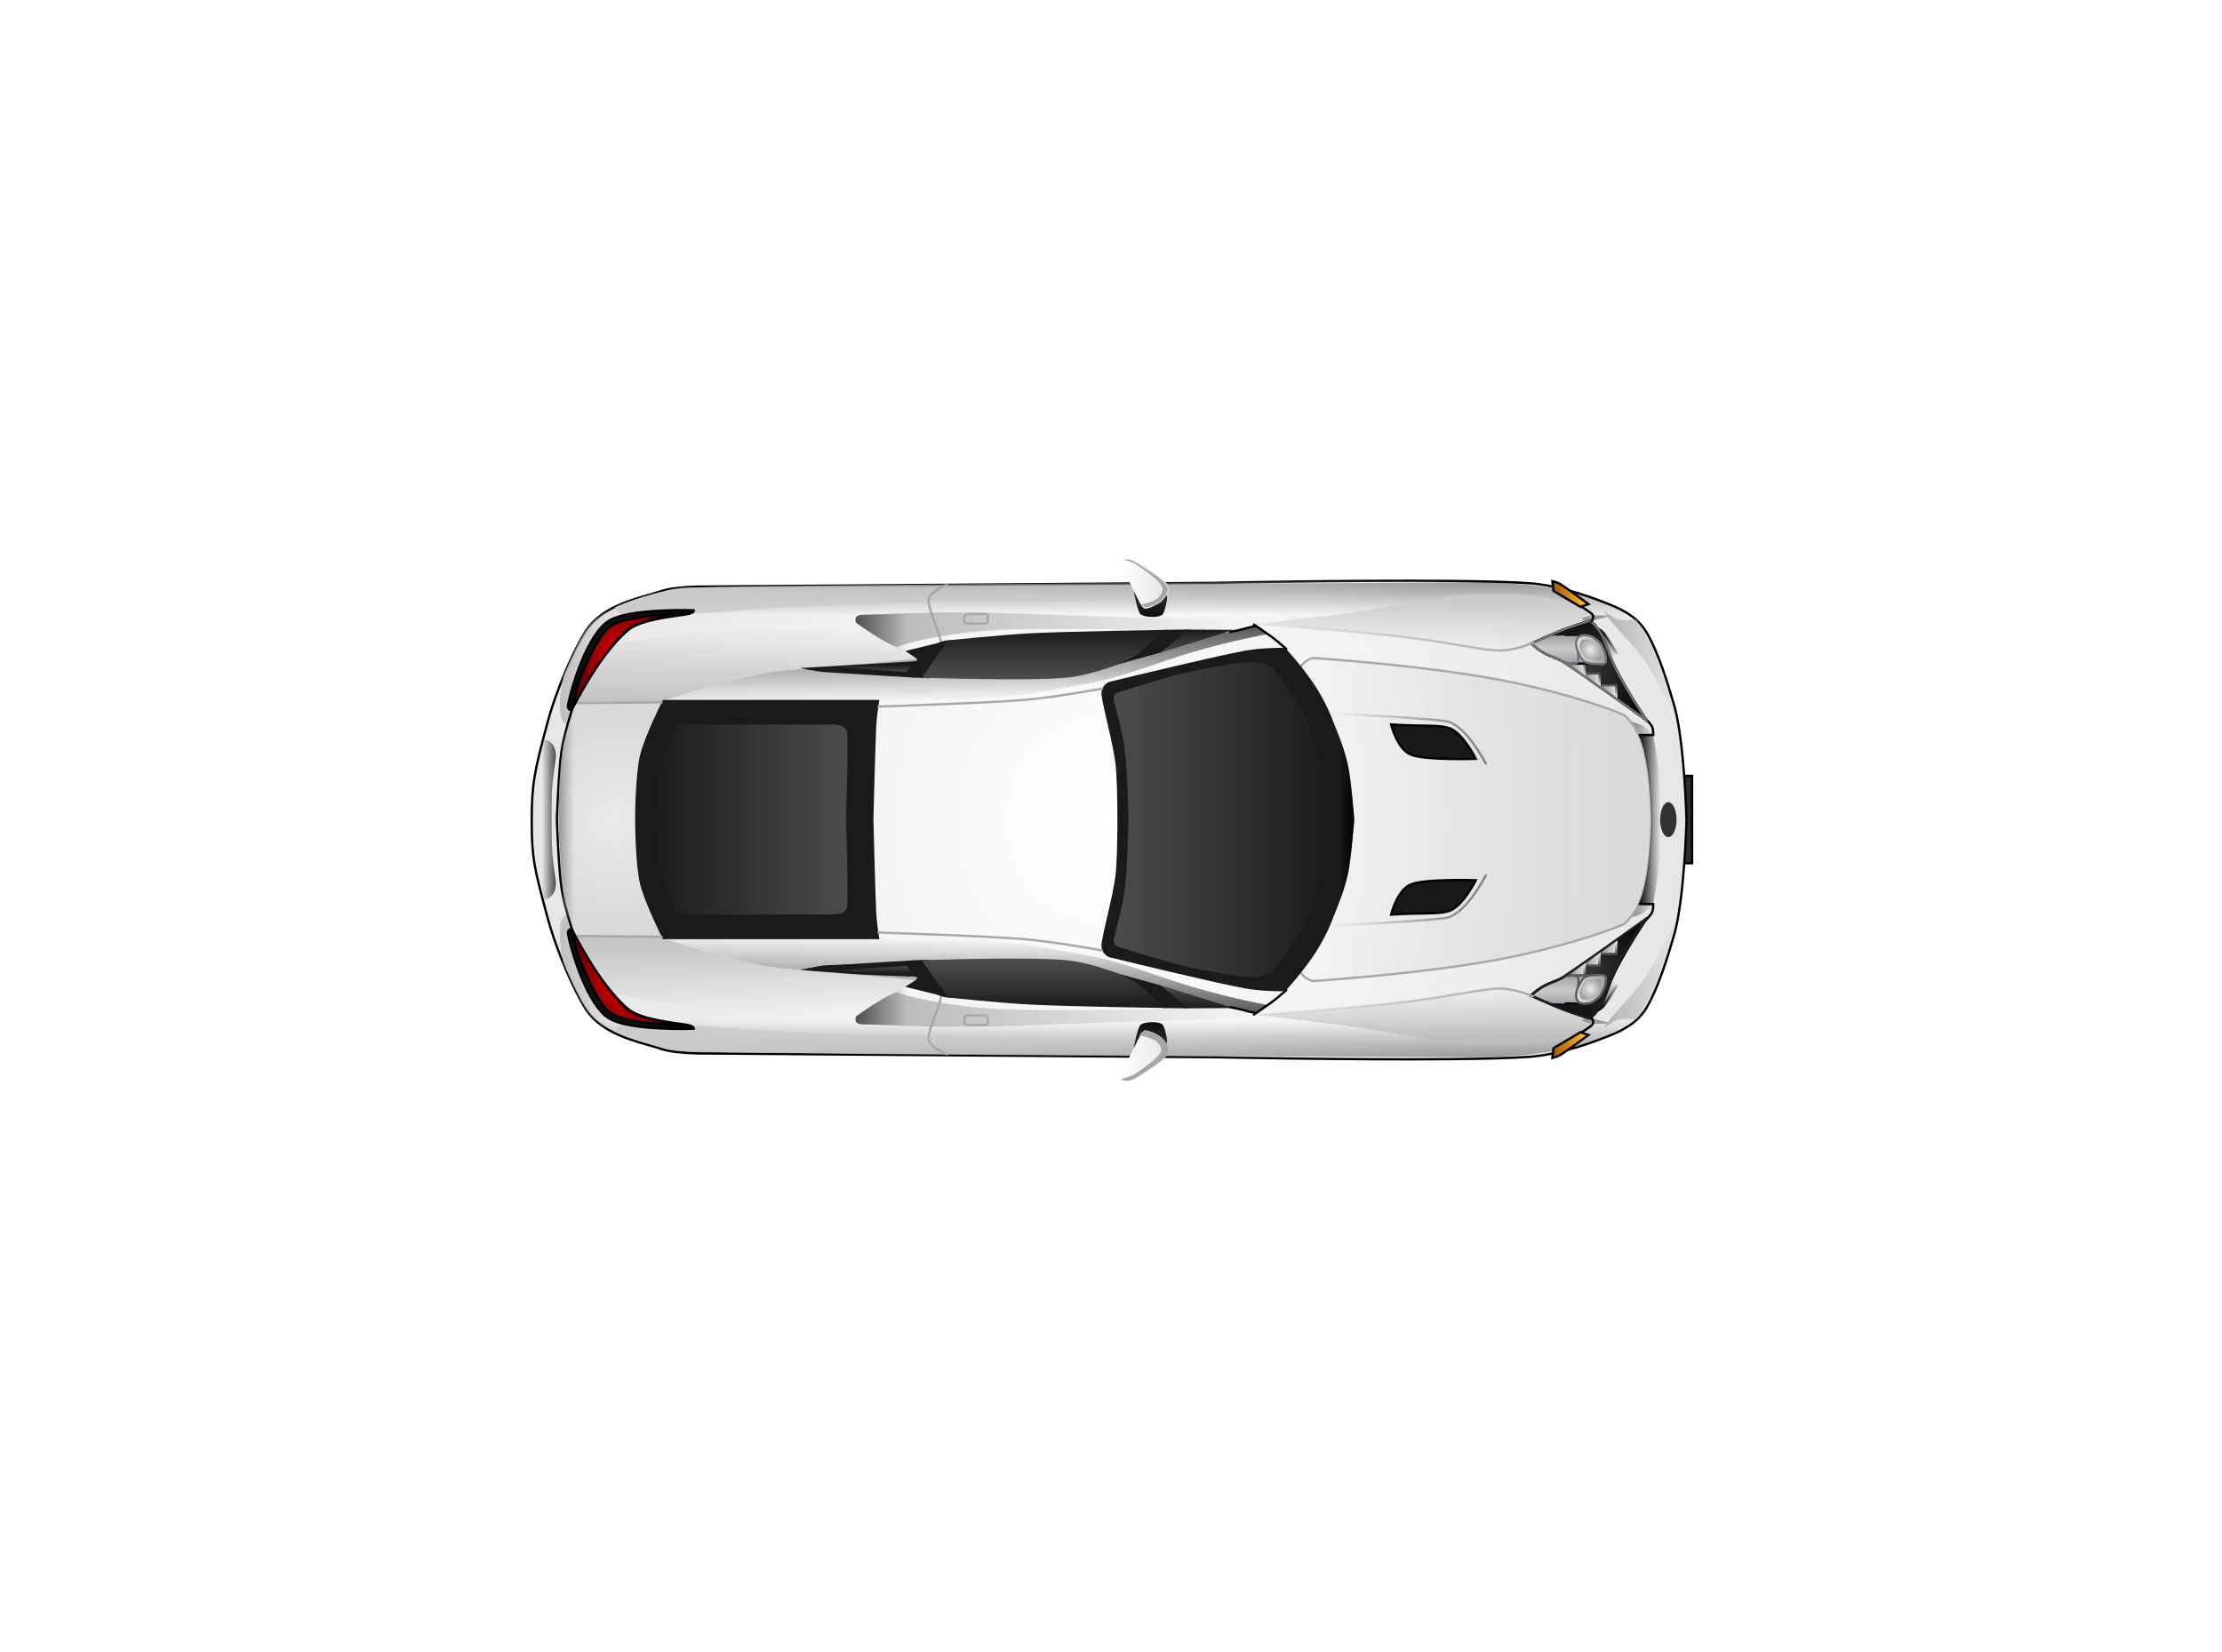 <svg version="1.1" xmlns="http://www.w3.org/2000/svg" xmlns:xlink="http://www.w3.org/1999/xlink" width="484.976" height="360.539" viewBox="0,0,484.976,360.539"><defs><radialGradient cx="239.441" cy="180.109" r="126.019" gradientUnits="userSpaceOnUse" id="color-1"><stop offset="0" stop-color="#ffffff"/><stop offset="1" stop-color="#e6e6e6"/></radialGradient><linearGradient x1="186.554" y1="231.462" x2="186.554" y2="224.03" gradientUnits="userSpaceOnUse" id="color-2"><stop offset="0" stop-color="#000000" stop-opacity="0.329"/><stop offset="1" stop-color="#000000" stop-opacity="0"/></linearGradient><linearGradient x1="186.554" y1="128.575" x2="186.554" y2="135.28" gradientUnits="userSpaceOnUse" id="color-3"><stop offset="0" stop-color="#000000" stop-opacity="0.329"/><stop offset="1" stop-color="#000000" stop-opacity="0"/></linearGradient><linearGradient x1="358.271" y1="160.102" x2="353.455" y2="160.102" gradientUnits="userSpaceOnUse" id="color-4"><stop offset="0" stop-color="#808080" stop-opacity="0"/><stop offset="1" stop-color="#808080"/></linearGradient><linearGradient x1="271.297" y1="138.585" x2="184.059" y2="138.585" gradientUnits="userSpaceOnUse" id="color-5"><stop offset="0" stop-color="#b4b4b4" stop-opacity="0"/><stop offset="1" stop-color="#b4b4b4"/></linearGradient><linearGradient x1="358.271" y1="199.898" x2="353.455" y2="199.898" gradientUnits="userSpaceOnUse" id="color-6"><stop offset="0" stop-color="#808080" stop-opacity="0"/><stop offset="1" stop-color="#808080"/></linearGradient><linearGradient x1="271.297" y1="221.415" x2="184.059" y2="221.415" gradientUnits="userSpaceOnUse" id="color-7"><stop offset="0" stop-color="#b4b4b4" stop-opacity="0"/><stop offset="1" stop-color="#b4b4b4"/></linearGradient><linearGradient x1="321.729" y1="131.727" x2="131.625" y2="131.727" gradientUnits="userSpaceOnUse" id="color-8"><stop offset="0" stop-color="#cbcbcb" stop-opacity="0"/><stop offset="1" stop-color="#cbcbcb"/></linearGradient><linearGradient x1="321.729" y1="228.273" x2="131.625" y2="228.273" gradientUnits="userSpaceOnUse" id="color-9"><stop offset="0" stop-color="#cbcbcb" stop-opacity="0"/><stop offset="1" stop-color="#cbcbcb"/></linearGradient><linearGradient x1="132.709" y1="213.464" x2="119.575" y2="213.464" gradientUnits="userSpaceOnUse" id="color-10"><stop offset="0" stop-color="#bfbfbf" stop-opacity="0"/><stop offset="1" stop-color="#bfbfbf"/></linearGradient><linearGradient x1="357.809" y1="180" x2="281.179" y2="180" gradientUnits="userSpaceOnUse" id="color-11"><stop offset="0" stop-color="#d9d9d9"/><stop offset="1" stop-color="#d9d9d9" stop-opacity="0"/></linearGradient><linearGradient x1="132.709" y1="146.536" x2="119.575" y2="146.536" gradientUnits="userSpaceOnUse" id="color-12"><stop offset="0" stop-color="#bfbfbf" stop-opacity="0"/><stop offset="1" stop-color="#bfbfbf"/></linearGradient><linearGradient x1="208.516" y1="154.038" x2="208.516" y2="137.431" gradientUnits="userSpaceOnUse" id="color-13"><stop offset="0" stop-color="#545454" stop-opacity="0"/><stop offset="1" stop-color="#545454"/></linearGradient><linearGradient x1="348.137" y1="144.788" x2="348.137" y2="138.298" gradientUnits="userSpaceOnUse" id="color-14"><stop offset="0" stop-color="#3f3f3f" stop-opacity="0"/><stop offset="1" stop-color="#3f3f3f"/></linearGradient><linearGradient x1="348.137" y1="144.788" x2="348.137" y2="138.298" gradientUnits="userSpaceOnUse" id="color-15"><stop offset="0" stop-color="#000000" stop-opacity="0"/><stop offset="1" stop-color="#000000"/></linearGradient><linearGradient x1="161.348" y1="154.585" x2="161.348" y2="137.971" gradientUnits="userSpaceOnUse" id="color-16"><stop offset="0" stop-color="#c2c2c2"/><stop offset="1" stop-color="#c2c2c2" stop-opacity="0"/></linearGradient><linearGradient x1="208.516" y1="205.961" x2="208.516" y2="222.569" gradientUnits="userSpaceOnUse" id="color-17"><stop offset="0" stop-color="#565656" stop-opacity="0"/><stop offset="1" stop-color="#565656"/></linearGradient><radialGradient cx="130.356" cy="180" r="25.588" gradientUnits="userSpaceOnUse" id="color-18"><stop offset="0" stop-color="#d8d8d8" stop-opacity="0"/><stop offset="1" stop-color="#d8d8d8"/></radialGradient><linearGradient x1="161.348" y1="205.415" x2="161.348" y2="222.029" gradientUnits="userSpaceOnUse" id="color-19"><stop offset="0" stop-color="#c2c2c2"/><stop offset="1" stop-color="#c2c2c2" stop-opacity="0"/></linearGradient><linearGradient x1="308.084" y1="229.202" x2="308.084" y2="216.895" gradientUnits="userSpaceOnUse" id="color-20"><stop offset="0" stop-color="#bebebe"/><stop offset="1" stop-color="#bebebe" stop-opacity="0"/></linearGradient><linearGradient x1="308.084" y1="130.798" x2="308.084" y2="143.105" gradientUnits="userSpaceOnUse" id="color-21"><stop offset="0" stop-color="#cbcbcb"/><stop offset="1" stop-color="#cbcbcb" stop-opacity="0"/></linearGradient><linearGradient x1="195.26" y1="220.677" x2="183.838" y2="220.677" gradientUnits="userSpaceOnUse" id="color-22"><stop offset="0" stop-color="#4d4d4d" stop-opacity="0"/><stop offset="1" stop-color="#4d4d4d"/></linearGradient><linearGradient x1="195.26" y1="139.323" x2="183.838" y2="139.323" gradientUnits="userSpaceOnUse" id="color-23"><stop offset="0" stop-color="#4d4d4d" stop-opacity="0"/><stop offset="1" stop-color="#4d4d4d"/></linearGradient><linearGradient x1="348.137" y1="215.212" x2="348.137" y2="221.702" gradientUnits="userSpaceOnUse" id="color-24"><stop offset="0" stop-color="#3f3f3f" stop-opacity="0"/><stop offset="1" stop-color="#3f3f3f"/></linearGradient><linearGradient x1="348.137" y1="215.212" x2="348.137" y2="221.702" gradientUnits="userSpaceOnUse" id="color-25"><stop offset="0" stop-color="#000000" stop-opacity="0"/><stop offset="1" stop-color="#000000"/></linearGradient><linearGradient x1="248.449" y1="224.225" x2="248.449" y2="230.024" gradientUnits="userSpaceOnUse" id="color-26"><stop offset="0" stop-color="#0d0d0d"/><stop offset="1" stop-color="#333333"/></linearGradient><linearGradient x1="321.657" y1="197.701" x2="287.561" y2="197.701" gradientUnits="userSpaceOnUse" id="color-27"><stop offset="0" stop-color="#808080"/><stop offset="1" stop-color="#808080" stop-opacity="0"/></linearGradient><linearGradient x1="258.872" y1="221.293" x2="258.872" y2="216.381" gradientUnits="userSpaceOnUse" id="color-28"><stop offset="0" stop-color="#1b1b1b"/><stop offset="1" stop-color="#4c4c4c"/></linearGradient><linearGradient x1="225.426" y1="221.149" x2="225.426" y2="210.902" gradientUnits="userSpaceOnUse" id="color-29"><stop offset="0" stop-color="#1b1b1b"/><stop offset="1" stop-color="#4c4c4c"/></linearGradient><linearGradient x1="192.413" y1="213.515" x2="192.413" y2="211.925" gradientUnits="userSpaceOnUse" id="color-30"><stop offset="0" stop-color="#1b1b1b"/><stop offset="1" stop-color="#4c4c4c"/></linearGradient><linearGradient x1="118.69" y1="180" x2="115.649" y2="180" gradientUnits="userSpaceOnUse" id="color-31"><stop offset="0" stop-color="#4a4a4a"/><stop offset="1" stop-color="#4a4a4a" stop-opacity="0"/></linearGradient><linearGradient x1="363.596" y1="146.471" x2="347.498" y2="146.471" gradientUnits="userSpaceOnUse" id="color-32"><stop offset="0" stop-color="#b3b3b3" stop-opacity="0"/><stop offset="1" stop-color="#b3b3b3"/></linearGradient><linearGradient x1="248.449" y1="135.775" x2="248.449" y2="129.976" gradientUnits="userSpaceOnUse" id="color-33"><stop offset="0" stop-color="#0d0d0d"/><stop offset="1" stop-color="#333333"/></linearGradient><linearGradient x1="321.657" y1="162.298" x2="287.561" y2="162.298" gradientUnits="userSpaceOnUse" id="color-34"><stop offset="0" stop-color="#808080"/><stop offset="1" stop-color="#808080" stop-opacity="0"/></linearGradient><linearGradient x1="182.342" y1="180" x2="140.278" y2="180" gradientUnits="userSpaceOnUse" id="color-35"><stop offset="0" stop-color="#4c4c4c"/><stop offset="1" stop-color="#1b1b1b"/></linearGradient><linearGradient x1="286.777" y1="180" x2="240.453" y2="180" gradientUnits="userSpaceOnUse" id="color-36"><stop offset="0" stop-color="#1b1b1b"/><stop offset="1" stop-color="#4c4c4c"/></linearGradient><radialGradient cx="135.073" cy="214.789" r="13.751" gradientUnits="userSpaceOnUse" id="color-37"><stop offset="0" stop-color="#1a1a1a"/><stop offset="1" stop-color="#0c0c0c"/></radialGradient><linearGradient x1="360.713" y1="176.012" x2="363.735" y2="183.099" gradientUnits="userSpaceOnUse" id="color-38"><stop offset="0" stop-color="#000032"/><stop offset="0.25" stop-color="#646464"/><stop offset="0.424" stop-color="#000000"/><stop offset="1" stop-color="#787878"/></linearGradient><linearGradient x1="362.935" y1="176.341" x2="362.894" y2="183.589" gradientUnits="userSpaceOnUse" id="color-39"><stop offset="0" stop-color="#999999"/><stop offset="0.221" stop-color="#3c3c3c" stop-opacity="0.875"/><stop offset="0.516" stop-color="#969696"/><stop offset="0.753" stop-color="#828282"/><stop offset="1" stop-color="#5a5a5a"/></linearGradient><linearGradient x1="363.353" y1="181.106" x2="362.179" y2="181.09" gradientUnits="userSpaceOnUse" id="color-40"><stop offset="0" stop-color="#000000"/><stop offset="1" stop-color="#000000" stop-opacity="0"/></linearGradient><linearGradient x1="359.763" y1="178.63" x2="363.664" y2="183.821" gradientUnits="userSpaceOnUse" id="color-41"><stop offset="0" stop-color="#5a5a5a"/><stop offset="0.269" stop-color="#505050"/><stop offset="0.632" stop-color="#666666"/><stop offset="0.667" stop-color="#666666"/><stop offset="1" stop-color="#666666"/></linearGradient><linearGradient x1="359.763" y1="178.63" x2="363.664" y2="183.821" gradientUnits="userSpaceOnUse" id="color-42"><stop offset="0" stop-color="#5a5a5a"/><stop offset="0.269" stop-color="#505050"/><stop offset="0.632" stop-color="#666666"/><stop offset="0.667" stop-color="#666666"/><stop offset="1" stop-color="#666666"/></linearGradient><linearGradient x1="360.15" y1="176.627" x2="361.659" y2="181.944" gradientUnits="userSpaceOnUse" id="color-43"><stop offset="0" stop-color="#323232" stop-opacity="0"/><stop offset="0.394" stop-color="#323232" stop-opacity="0.949"/><stop offset="0.467" stop-color="#323232" stop-opacity="0.902"/><stop offset="0.704" stop-color="#e1e1e1" stop-opacity="0.498"/><stop offset="1" stop-color="#c8c8c8" stop-opacity="0"/></linearGradient><linearGradient x1="362.753" y1="181.064" x2="362.179" y2="181.09" gradientUnits="userSpaceOnUse" id="color-44"><stop offset="0" stop-color="#000000"/><stop offset="1" stop-color="#000000" stop-opacity="0"/></linearGradient><linearGradient x1="360.479" y1="176.403" x2="360.984" y2="177.131" gradientUnits="userSpaceOnUse" id="color-45"><stop offset="0" stop-color="#28170b"/><stop offset="1" stop-color="#28170b" stop-opacity="0"/></linearGradient><linearGradient x1="362.38" y1="178.219" x2="361.674" y2="177.882" gradientUnits="userSpaceOnUse" id="color-46"><stop offset="0" stop-color="#b3b3b3" stop-opacity="0"/><stop offset="0.121" stop-color="#b3b3b3" stop-opacity="0.369"/><stop offset="0.286" stop-color="#b3b3b3" stop-opacity="0.875"/><stop offset="0.384" stop-color="#b3b3b3" stop-opacity="0.749"/><stop offset="0.517" stop-color="#b3b3b3" stop-opacity="0.498"/><stop offset="1" stop-color="#b3b3b3" stop-opacity="0"/></linearGradient><linearGradient x1="359.797" y1="182.056" x2="361.902" y2="183.128" gradientUnits="userSpaceOnUse" id="color-47"><stop offset="0" stop-color="#000000"/><stop offset="0.552" stop-color="#7d7d7d"/><stop offset="0.693" stop-color="#969696"/><stop offset="0.858" stop-color="#8a8a8a"/><stop offset="1" stop-color="#505050"/></linearGradient><linearGradient x1="361.984" y1="179.261" x2="362.53" y2="182.777" gradientUnits="userSpaceOnUse" id="color-48"><stop offset="0" stop-color="#323232"/><stop offset="0.106" stop-color="#b4b4b6"/><stop offset="0.253" stop-color="#b4b4b4"/><stop offset="1" stop-color="#aaaaaa"/></linearGradient><linearGradient x1="359.389" y1="176.884" x2="361.018" y2="178.434" gradientUnits="userSpaceOnUse" id="color-49"><stop offset="0" stop-color="#8282a9"/><stop offset="1" stop-color="#a9a9a9" stop-opacity="0"/></linearGradient><linearGradient x1="359.404" y1="180.217" x2="363.833" y2="180.183" gradientUnits="userSpaceOnUse" id="color-50"><stop offset="0" stop-color="#aaaaaa"/><stop offset="0.102" stop-color="#bebebe"/><stop offset="0.212" stop-color="#bebebe"/><stop offset="0.549" stop-color="#b4b4b4"/><stop offset="0.674" stop-color="#878787"/><stop offset="0.779" stop-color="#969696"/><stop offset="1" stop-color="#aaaaaa"/></linearGradient><linearGradient x1="362.36" y1="179.53" x2="359.904" y2="183.123" gradientUnits="userSpaceOnUse" id="color-51"><stop offset="0" stop-color="#969696"/><stop offset="0.133" stop-color="#c0bebe"/><stop offset="0.5" stop-color="#b4b4b4"/><stop offset="1" stop-color="#bebebe"/></linearGradient><radialGradient cx="344.178" cy="212.54" r="12.584" gradientUnits="userSpaceOnUse" id="color-52"><stop offset="0" stop-color="#333333"/><stop offset="1" stop-color="#0c0c0c"/></radialGradient><linearGradient x1="338.073" y1="217.35" x2="338.073" y2="214.173" gradientUnits="userSpaceOnUse" id="color-53"><stop offset="0" stop-color="#ccccca"/><stop offset="1" stop-color="#a0a0aa"/></linearGradient><linearGradient x1="337.876" y1="220.068" x2="337.876" y2="217.341" gradientUnits="userSpaceOnUse" id="color-54"><stop offset="0" stop-color="#a0a0aa"/><stop offset="1" stop-color="#ccccca"/></linearGradient><linearGradient x1="350.093" y1="207.882" x2="346.992" y2="207.882" gradientUnits="userSpaceOnUse" id="color-55"><stop offset="0" stop-color="#dfe1e5"/><stop offset="1" stop-color="#93979a"/></linearGradient><linearGradient x1="348.543" y1="206.453" x2="348.543" y2="209.311" gradientUnits="userSpaceOnUse" id="color-56"><stop offset="0" stop-color="#ffffff"/><stop offset="1" stop-color="#555050"/></linearGradient><linearGradient x1="346.428" y1="210.453" x2="343.327" y2="210.453" gradientUnits="userSpaceOnUse" id="color-57"><stop offset="0" stop-color="#dfe1e5"/><stop offset="1" stop-color="#93979a"/></linearGradient><linearGradient x1="344.877" y1="209.024" x2="344.877" y2="211.882" gradientUnits="userSpaceOnUse" id="color-58"><stop offset="0" stop-color="#ffffff"/><stop offset="1" stop-color="#555050"/></linearGradient><linearGradient x1="343.188" y1="212.63" x2="340.087" y2="212.63" gradientUnits="userSpaceOnUse" id="color-59"><stop offset="0" stop-color="#dfe1e5"/><stop offset="1" stop-color="#93979a"/></linearGradient><linearGradient x1="341.637" y1="211.232" x2="341.637" y2="214.027" gradientUnits="userSpaceOnUse" id="color-60"><stop offset="0" stop-color="#ffffff"/><stop offset="1" stop-color="#555050"/></linearGradient><linearGradient x1="347.877" y1="217.103" x2="341.355" y2="217.103" gradientUnits="userSpaceOnUse" id="color-61"><stop offset="0" stop-color="#a0a09e"/><stop offset="1" stop-color="#e5e5dc"/></linearGradient><radialGradient cx="344.512" cy="217.031" r="2.708" gradientUnits="userSpaceOnUse" id="color-62"><stop offset="0" stop-color="#ededed"/><stop offset="1" stop-color="#999999"/></radialGradient><radialGradient cx="344.178" cy="147.46" r="12.584" gradientUnits="userSpaceOnUse" id="color-63"><stop offset="0" stop-color="#333333"/><stop offset="1" stop-color="#0c0c0c"/></radialGradient><linearGradient x1="338.073" y1="142.65" x2="338.073" y2="145.827" gradientUnits="userSpaceOnUse" id="color-64"><stop offset="0" stop-color="#ccccca"/><stop offset="1" stop-color="#a0a0aa"/></linearGradient><linearGradient x1="337.876" y1="139.932" x2="337.876" y2="142.659" gradientUnits="userSpaceOnUse" id="color-65"><stop offset="0" stop-color="#a0a0aa"/><stop offset="1" stop-color="#ccccca"/></linearGradient><linearGradient x1="350.093" y1="152.118" x2="346.992" y2="152.118" gradientUnits="userSpaceOnUse" id="color-66"><stop offset="0" stop-color="#dfe1e5"/><stop offset="1" stop-color="#93979a"/></linearGradient><linearGradient x1="348.543" y1="153.547" x2="348.543" y2="150.689" gradientUnits="userSpaceOnUse" id="color-67"><stop offset="0" stop-color="#ffffff"/><stop offset="1" stop-color="#555050"/></linearGradient><linearGradient x1="346.428" y1="149.547" x2="343.327" y2="149.547" gradientUnits="userSpaceOnUse" id="color-68"><stop offset="0" stop-color="#dfe1e5"/><stop offset="1" stop-color="#93979a"/></linearGradient><linearGradient x1="344.877" y1="150.976" x2="344.877" y2="148.118" gradientUnits="userSpaceOnUse" id="color-69"><stop offset="0" stop-color="#ffffff"/><stop offset="1" stop-color="#555050"/></linearGradient><linearGradient x1="343.188" y1="147.37" x2="340.087" y2="147.37" gradientUnits="userSpaceOnUse" id="color-70"><stop offset="0" stop-color="#dfe1e5"/><stop offset="1" stop-color="#93979a"/></linearGradient><linearGradient x1="341.637" y1="148.768" x2="341.637" y2="145.973" gradientUnits="userSpaceOnUse" id="color-71"><stop offset="0" stop-color="#ffffff"/><stop offset="1" stop-color="#555050"/></linearGradient><linearGradient x1="347.877" y1="142.897" x2="341.355" y2="142.897" gradientUnits="userSpaceOnUse" id="color-72"><stop offset="0" stop-color="#a0a09e"/><stop offset="1" stop-color="#e5e5dc"/></linearGradient><radialGradient cx="344.512" cy="142.969" r="2.708" gradientUnits="userSpaceOnUse" id="color-73"><stop offset="0" stop-color="#ededed"/><stop offset="1" stop-color="#999999"/></radialGradient><linearGradient x1="363.596" y1="213.529" x2="347.498" y2="213.529" gradientUnits="userSpaceOnUse" id="color-74"><stop offset="0" stop-color="#b3b3b3" stop-opacity="0"/><stop offset="1" stop-color="#b3b3b3"/></linearGradient><radialGradient cx="134.73" cy="215.015" r="12" gradientUnits="userSpaceOnUse" id="color-75"><stop offset="0" stop-color="#ff0000"/><stop offset="1" stop-color="#660007"/></radialGradient><radialGradient cx="135.073" cy="145.211" r="13.751" gradientUnits="userSpaceOnUse" id="color-76"><stop offset="0" stop-color="#1a1a1a"/><stop offset="1" stop-color="#0c0c0c"/></radialGradient><radialGradient cx="134.73" cy="144.985" r="12" gradientUnits="userSpaceOnUse" id="color-77"><stop offset="0" stop-color="#ff0000"/><stop offset="1" stop-color="#660007"/></radialGradient><linearGradient x1="359.795" y1="180" x2="355.018" y2="180" gradientUnits="userSpaceOnUse" id="color-78"><stop offset="0" stop-color="#000000" stop-opacity="0"/><stop offset="1" stop-color="#000000"/></linearGradient><linearGradient x1="252.394" y1="231.48" x2="241.452" y2="231.48" gradientUnits="userSpaceOnUse" id="color-79"><stop offset="0" stop-color="#e6e6e6"/><stop offset="1" stop-color="#ffffff"/></linearGradient><linearGradient x1="252.394" y1="128.52" x2="241.452" y2="128.52" gradientUnits="userSpaceOnUse" id="color-80"><stop offset="0" stop-color="#e6e6e6"/><stop offset="1" stop-color="#ffffff"/></linearGradient><linearGradient x1="344.069" y1="229.242" x2="336.181" y2="229.242" gradientUnits="userSpaceOnUse" id="color-81"><stop offset="0" stop-color="#ffc534"/><stop offset="1" stop-color="#a2540c"/></linearGradient><linearGradient x1="344.069" y1="130.758" x2="336.181" y2="130.758" gradientUnits="userSpaceOnUse" id="color-82"><stop offset="0" stop-color="#ffc534"/><stop offset="1" stop-color="#a2540c"/></linearGradient><linearGradient x1="292.939" y1="180" x2="289.761" y2="180" gradientUnits="userSpaceOnUse" id="color-83"><stop offset="0" stop-color="#000000"/><stop offset="1" stop-color="#000000" stop-opacity="0"/></linearGradient><linearGradient x1="331.977" y1="140.268" x2="271.049" y2="140.268" gradientUnits="userSpaceOnUse" id="color-84"><stop offset="0" stop-color="#a8a8a8"/><stop offset="1" stop-color="#a8a8a8" stop-opacity="0"/></linearGradient><linearGradient x1="331.977" y1="219.732" x2="271.049" y2="219.732" gradientUnits="userSpaceOnUse" id="color-85"><stop offset="0" stop-color="#a8a8a8"/><stop offset="1" stop-color="#a8a8a8" stop-opacity="0"/></linearGradient><linearGradient x1="122.62" y1="179.54" x2="118.962" y2="179.54" gradientUnits="userSpaceOnUse" id="color-86"><stop offset="0" stop-color="#909090" stop-opacity="0"/><stop offset="1" stop-color="#909090"/></linearGradient><linearGradient x1="258.872" y1="138.447" x2="258.872" y2="143.359" gradientUnits="userSpaceOnUse" id="color-87"><stop offset="0" stop-color="#1b1b1b"/><stop offset="1" stop-color="#4c4c4c"/></linearGradient><linearGradient x1="225.426" y1="138.591" x2="225.426" y2="148.838" gradientUnits="userSpaceOnUse" id="color-88"><stop offset="0" stop-color="#1b1b1b"/><stop offset="1" stop-color="#4c4c4c"/></linearGradient><linearGradient x1="192.413" y1="146.225" x2="192.413" y2="147.814" gradientUnits="userSpaceOnUse" id="color-89"><stop offset="0" stop-color="#1b1b1b"/><stop offset="1" stop-color="#4c4c4c"/></linearGradient></defs><g transform="translate(2.631,-1.096)"><g data-paper-data="{&quot;isPaintingLayer&quot;:true}" fill-rule="nonzero" stroke-linejoin="miter" stroke-miterlimit="10" stroke-dasharray="" stroke-dashoffset="0" style="mix-blend-mode: normal"><path d="M366.687,170.465v19.071h-2.312v-19.071z" data-paper-data="{&quot;index&quot;:null}" fill="#2c2c2c" stroke="#000000" stroke-width="0.5" stroke-linecap="butt"/><path d="M113.422,180.338c0,-8.177 0.594,-10.85 3.338,-21.114c2.196,-8.214 6.098,-16.608 8.348,-20.208c3.01,-4.815 8.958,-6.665 13.436,-7.935c1.385,-0.393 2.617,-0.767 3.604,-1.077c1.539,-0.483 4.828,-0.829 7.683,-0.85c13.3,-0.098 112.908,-0.829 112.908,-0.829c0,0 29.183,-0.604 50.715,-0.42c7.179,0.062 13.508,0.211 17.621,0.5c7.026,0.493 14.825,3.453 18.701,5.1c1.545,0.657 3.626,1.833 4.878,3.042c0.731,0.706 1.494,1.577 2.077,2.562c2.638,4.461 4.678,11.283 6.034,15.927c2.236,7.662 2.697,24.867 2.697,24.867v0.408c0,0 -0.461,17.204 -2.697,24.867c-1.355,4.644 -3.396,11.466 -6.034,15.927c-0.583,0.986 -1.346,1.856 -2.077,2.562c-1.252,1.21 -3.333,2.385 -4.878,3.042c-3.875,1.647 -11.674,4.606 -18.701,5.1c-4.113,0.289 -10.441,0.438 -17.621,0.5c-21.532,0.185 -50.715,-0.42 -50.715,-0.42c0,0 -108.198,-0.794 -112.908,-0.829c-2.855,-0.021 -6.144,-0.366 -7.683,-0.85c-0.987,-0.31 -2.219,-0.684 -3.604,-1.077c-4.477,-1.269 -10.426,-3.119 -13.436,-7.935c-2.25,-3.6 -6.152,-11.994 -8.348,-20.208c-2.744,-10.264 -3.338,-12.478 -3.338,-20.655z" data-paper-data="{&quot;index&quot;:null}" fill="url(#color-1)" stroke="#000000" stroke-width="0.5" stroke-linecap="round"/><path d="M355.863,221.974c0,0 -4.272,3.952 -9.381,5.903c-11.51,4.395 -26.834,3.997 -26.834,3.997l-172.633,-0.823c0,0 -9.51,-2.428 -12.718,-3.45c-3.87,-1.233 -7.274,-3.918 -7.274,-3.918z" data-paper-data="{&quot;index&quot;:null}" fill="url(#color-2)" stroke="none" stroke-width="0" stroke-linecap="butt"/><path d="M128.155,135.803c0,0 3.566,-2.73 7.436,-3.842c3.208,-0.922 11.425,-2.691 11.425,-2.691l172.633,-1.065c0,0 15.324,-0.198 26.834,3.767c5.109,1.76 8.896,5.487 8.896,5.487z" data-paper-data="{&quot;index&quot;:null}" fill="url(#color-3)" stroke="none" stroke-width="0" stroke-linecap="butt"/><path d="M353.455,158.66c0,0 1.667,0.404 2.513,0.895c0.747,0.433 2.303,1.898 2.303,1.898l-0.072,0.09h-2.938z" data-paper-data="{&quot;index&quot;:null}" fill="url(#color-4)" stroke="none" stroke-width="0.5" stroke-linecap="round"/><path d="M259.78,138.794c0,0 -34.112,-0.853 -46.458,-0.053c-5.109,0.331 -12.09,1.367 -16.412,2.44c-2.481,0.616 -4.002,1.142 -4.002,1.142l0.619,0.062c0,0 -1.621,-0.451 -3.422,-1.471c-2.203,-1.249 -4.736,-3.166 -5.666,-3.87c-1.157,-0.876 0.582,-1.64 1.782,-1.708c3.574,-0.203 11.953,-0.601 22.044,-0.546c12.455,0.068 27.519,0.934 39.378,1.156c24.692,0.461 22.91,1.115 22.91,1.115l0.495,0.371l0.248,0.372c0,0 -1.442,0.275 -2.3,0.541c-0.875,0.271 -3.148,0.697 -3.148,0.697z" data-paper-data="{&quot;index&quot;:null}" fill="url(#color-5)" stroke="none" stroke-width="0.5" stroke-linecap="round"/><path d="M355.261,198.457h2.938l0.072,0.09c0,0 -1.556,1.465 -2.303,1.898c-0.846,0.491 -2.513,0.895 -2.513,0.895z" data-paper-data="{&quot;index&quot;:null}" fill="url(#color-6)" stroke="none" stroke-width="0.5" stroke-linecap="round"/><path d="M265.848,220.959c0,0 2.273,0.426 3.148,0.697c0.858,0.266 2.3,0.541 2.3,0.541l-0.248,0.372l-0.495,0.371c0,0 1.783,0.653 -22.91,1.115c-11.859,0.222 -26.923,1.088 -39.378,1.156c-10.091,0.055 -18.47,-0.342 -22.044,-0.546c-1.2,-0.068 -2.939,-0.833 -1.782,-1.708c0.93,-0.704 3.463,-2.621 5.666,-3.87c1.801,-1.021 3.422,-1.471 3.422,-1.471l-0.619,0.062c0,0 1.521,0.527 4.002,1.142c4.322,1.073 11.303,2.109 16.412,2.44c12.346,0.8 46.458,-0.053 46.458,-0.053z" data-paper-data="{&quot;index&quot;:null}" fill="url(#color-7)" stroke="none" stroke-width="0.5" stroke-linecap="round"/><path d="M294.04,127.904c16.945,-0.087 27.689,0.009 27.689,0.009c0,0 -13.393,1.089 -20.252,1.859c-5.341,0.599 -12.072,1.757 -17.064,1.925c-20.641,0.695 -84.693,0.905 -84.693,0.905c0,0 -22.344,0.62 -31.858,1.136c-7.509,0.407 -20.524,1.465 -20.524,1.465l-14.628,0.384l-1.084,-1.95c0,0 3.053,-1.433 7.595,-2.693c2.388,-0.663 5.189,-1.487 8.173,-1.577c14.099,-0.424 59.512,-0.723 100.554,-1.025c16.925,-0.125 33.227,-0.37 46.093,-0.437z" data-paper-data="{&quot;index&quot;:null}" fill="url(#color-8)" stroke="none" stroke-width="0.5" stroke-linecap="round"/><path d="M294.04,232.096c-12.866,-0.066 -29.168,-0.312 -46.093,-0.437c-41.042,-0.303 -86.455,-0.601 -100.554,-1.025c-2.984,-0.09 -5.784,-0.914 -8.173,-1.577c-4.542,-1.26 -7.595,-2.693 -7.595,-2.693l1.084,-1.95l14.628,0.384c0,0 13.015,1.057 20.524,1.465c9.514,0.516 31.858,1.136 31.858,1.136c0,0 64.052,0.211 84.693,0.905c4.992,0.168 11.723,1.326 17.064,1.925c6.859,0.769 20.252,1.859 20.252,1.859c0,0 -10.744,0.096 -27.689,0.009z" data-paper-data="{&quot;index&quot;:null}" fill="url(#color-9)" stroke="none" stroke-width="0.5" stroke-linecap="round"/><path d="M132.709,224.414l-1.084,1.95c0,0 -2.289,-0.964 -4.131,-2.426c-0.372,-0.295 -1.821,-1.679 -3.167,-4.105c-1.911,-3.444 -3.811,-8.208 -3.811,-8.208c-0.25,-0.534 -0.828,-3.182 -0.913,-5.511c-0.028,-0.761 -0.115,-2.725 0.265,-3.842c0.443,-1.301 1.366,-1.708 1.366,-1.708" data-paper-data="{&quot;index&quot;:null}" fill="url(#color-10)" stroke="#000000" stroke-width="0" stroke-linecap="round"/><path d="M281.179,146.734c0,0 1.274,-2.156 3.487,-1.97c7.044,0.593 23.426,1.759 38.687,4.493c11.87,2.126 23.129,5.612 28.346,7.867c0.373,0.161 2.2,1.933 3.319,4.354c1.208,2.615 1.707,5.929 1.904,7.166c0.841,5.257 0.886,11.204 0.886,11.204v0.304c0,0 -0.045,5.947 -0.886,11.204c-0.198,1.237 -0.696,4.551 -1.904,7.166c-1.119,2.421 -2.946,4.193 -3.319,4.354c-5.217,2.255 -16.477,5.74 -28.346,7.867c-15.26,2.734 -31.643,3.9 -38.687,4.493c-2.213,0.186 -3.487,-1.97 -3.487,-1.97" data-paper-data="{&quot;index&quot;:null}" fill="url(#color-11)" stroke="#a8a8a8" stroke-width="0.5" stroke-linecap="round"/><path d="M121.235,159.436c0,0 -0.923,-0.408 -1.366,-1.708c-0.38,-1.117 -0.293,-3.081 -0.265,-3.842c0.085,-2.329 0.663,-4.978 0.913,-5.511c0,0 1.9,-4.763 3.811,-8.208c1.346,-2.426 2.795,-3.81 3.167,-4.105c1.842,-1.462 4.131,-2.426 4.131,-2.426l1.084,1.95" data-paper-data="{&quot;index&quot;:null}" fill="url(#color-12)" stroke="#000000" stroke-width="0" stroke-linecap="round"/><path d="M142.829,153.892c0,0 14.495,-4.844 22.566,-6.055c1.929,-0.289 6.585,-0.679 6.585,-0.679l93.868,-8.117c0,0 2.273,-0.426 3.148,-0.697c0.858,-0.266 2.3,-0.541 2.3,-0.541l-0.248,-0.372c0,0 1.819,1.227 3.153,2.171l-0.305,-0.057c0,0 -7.362,1.304 -16.22,3.913c-7.411,2.183 -15.869,5.627 -21.941,6.666c-5.351,0.916 -12.658,2.545 -20.15,3.144c-13.046,1.043 -26.063,0.723 -26.063,0.723z" data-paper-data="{&quot;index&quot;:null}" fill="url(#color-13)" stroke="none" stroke-width="0.5" stroke-linecap="round"/><path d="M348.117,144.788l-2.147,-6.489c0,0 0.849,0.265 1.485,1.064c0.779,0.98 2.849,4.384 2.849,4.384" data-paper-data="{&quot;index&quot;:null}" fill="url(#color-14)" stroke="url(#color-15)" stroke-width="0.5" stroke-linecap="round"/><path d="M141.789,154.412l-18.724,0.173c0,0 1.401,-5.122 2.701,-7.211c1.329,-2.136 5.187,-5.469 5.187,-5.469c0,0 12.698,-2.314 20.39,-2.868c9.835,-0.708 34.308,-1.033 34.308,-1.033l0.028,-0.034c1.201,0.882 2.894,2.074 4.426,2.943c1.801,1.021 3.422,1.471 3.422,1.471l-0.619,-0.062l3.096,1.796l3.626,0.3l-2.312,2.601l-25.339,0.139c0,0 -4.656,0.39 -6.585,0.679c-8.071,1.211 -22.566,6.055 -22.566,6.055z" data-paper-data="{&quot;index&quot;:null}" fill="url(#color-16)" stroke="none" stroke-width="0.5" stroke-linecap="round"/><path d="M189.524,206.008c0,0 13.017,-0.32 26.063,0.723c7.492,0.599 14.799,2.228 20.15,3.144c6.071,1.04 14.53,4.483 21.941,6.666c8.858,2.609 16.22,3.913 16.22,3.913l0.305,-0.057c-1.334,0.944 -3.153,2.171 -3.153,2.171l0.248,-0.372c0,0 -1.442,-0.275 -2.3,-0.541c-0.875,-0.271 -3.148,-0.697 -3.148,-0.697l-93.868,-8.117c0,0 -4.656,-0.39 -6.585,-0.679c-8.071,-1.211 -22.566,-6.055 -22.566,-6.055z" data-paper-data="{&quot;index&quot;:null}" fill="url(#color-17)" stroke="none" stroke-width="0.5" stroke-linecap="round"/><path d="M122.295,204.224c0,0 -1.883,-5.815 -2.396,-9.441c-0.597,-4.215 -0.975,-14.35 -0.975,-14.35v-0.868c0,0 0.377,-10.134 0.975,-14.35c0.514,-3.625 2.396,-9.441 2.396,-9.441l0.771,-1.19l18.724,-0.173v51.176l-18.724,-0.173z" data-paper-data="{&quot;index&quot;:null}" fill="url(#color-18)" stroke="none" stroke-width="0.5" stroke-linecap="round"/><path d="M142.829,206.108c0,0 14.495,4.844 22.566,6.055c1.929,0.289 6.585,0.679 6.585,0.679l25.339,0.139l2.312,2.601l-3.626,0.3l-3.096,1.796l0.619,-0.062c0,0 -1.621,0.451 -3.422,1.471c-1.532,0.869 -3.225,2.061 -4.426,2.943l-0.028,-0.034c0,0 -24.473,-0.325 -34.308,-1.033c-7.692,-0.554 -20.39,-2.868 -20.39,-2.868c0,0 -3.858,-3.333 -5.187,-5.469c-1.3,-2.089 -2.701,-7.211 -2.701,-7.211l18.724,0.173z" data-paper-data="{&quot;index&quot;:null}" fill="url(#color-19)" stroke="none" stroke-width="0.5" stroke-linecap="round"/><path d="M271.049,222.569c0,0 16.219,-0.907 31.009,-2.516c9.22,-1.003 17.884,-2.885 21.716,-3.134c3.971,-0.258 8.202,1.688 8.202,1.688l12.755,4.706c0,0 0.663,0.877 0.252,1.391c-0.511,0.64 -3.082,2.156 -3.082,2.156c0,0 -8.982,2.414 -14.906,2.303c-2.896,-0.054 -7.5,0.259 -12.076,-0.295c-2.768,-0.335 -5.525,-0.813 -7.887,-1.279c-3.912,-0.771 -13.636,-2.337 -17.771,-2.833c-5.314,-0.638 -18.213,-2.186 -18.213,-2.186z" data-paper-data="{&quot;index&quot;:null}" fill="url(#color-20)" stroke="none" stroke-width="0.5" stroke-linecap="round"/><path d="M202.816,141.518c0,0 -0.227,-1.181 -0.869,-2.971c-0.797,-2.221 -2.033,-5.247 -1.907,-6.545c0.164,-1.688 4.014,-3.239 4.014,-3.239" data-paper-data="{&quot;index&quot;:null}" fill="none" stroke="#a8a8a8" stroke-width="0.5" stroke-linecap="round"/><path d="M271.049,137.431c0,0 12.899,-1.548 18.213,-2.186c4.136,-0.496 13.86,-2.062 17.771,-2.833c2.362,-0.466 5.119,-0.944 7.887,-1.279c4.576,-0.554 9.18,-0.241 12.076,-0.295c5.924,-0.111 14.906,2.303 14.906,2.303c0,0 2.571,1.515 3.082,2.156c0.41,0.514 -0.252,1.391 -0.252,1.391l-12.755,4.706c0,0 -4.231,1.946 -8.202,1.688c-3.833,-0.249 -12.497,-2.131 -21.716,-3.134c-14.789,-1.609 -31.009,-2.516 -31.009,-2.516z" data-paper-data="{&quot;index&quot;:null}" fill="url(#color-21)" stroke="none" stroke-width="0.5" stroke-linecap="round"/><path d="M343.578,223.031c0,0 0.978,0.46 1.57,0.672c0.77,0.276 2.262,0.609 2.262,0.609c0,0 -2.009,0.076 -2.844,-0.057c-0.397,-0.063 -1.529,-0.465 -1.529,-0.465z" data-paper-data="{&quot;index&quot;:null}" fill="#989898" stroke="#989898" stroke-width="0.5" stroke-linecap="round"/><path d="M204.054,231.237c0,0 -3.85,-1.551 -4.014,-3.239c-0.126,-1.298 1.11,-4.324 1.907,-6.545c0.642,-1.79 0.869,-2.971 0.869,-2.971" data-paper-data="{&quot;index&quot;:null}" fill="none" stroke="#a8a8a8" stroke-width="0.5" stroke-linecap="round"/><path d="M343.036,136.211c0,0 1.132,-0.402 1.529,-0.465c0.835,-0.133 2.844,-0.057 2.844,-0.057c0,0 -1.492,0.332 -2.262,0.609c-0.592,0.212 -1.57,0.672 -1.57,0.672z" data-paper-data="{&quot;index&quot;:null}" fill="#989898" stroke="#989898" stroke-width="0.5" stroke-linecap="round"/><path d="M205.061,218.893c0,0 -1.018,-0.017 -1.535,-0.127c-0.528,-0.112 -1.599,-0.54 -1.599,-0.54l-6.335,-7.387c0,0 1.504,-0.118 2.271,-0.162c0.788,-0.045 2.396,-0.073 2.396,-0.073z" data-paper-data="{&quot;index&quot;:null}" fill="#1a1a1a" stroke="#000000" stroke-width="0" stroke-linecap="round"/><path d="M185.605,224.708c-0.874,0 -1.621,-0.414 -1.484,-1.01c0.073,-0.32 -0.055,-0.629 0.21,-0.826c0.862,-0.64 3.221,-2.259 5.528,-3.592c2.737,-1.582 5.4,-2.85 5.4,-2.85v8.495c0,0 -7.693,-0.217 -9.655,-0.217z" data-paper-data="{&quot;index&quot;:null}" fill="url(#color-22)" stroke="none" stroke-width="0.5" stroke-linecap="butt"/><path d="M195.26,135.076v8.495c0,0 -2.663,-1.268 -5.4,-2.85c-2.307,-1.333 -4.666,-2.952 -5.528,-3.592c-0.265,-0.197 -0.137,-0.506 -0.21,-0.826c-0.137,-0.596 0.609,-1.01 1.484,-1.01c1.962,0 9.655,-0.217 9.655,-0.217z" data-paper-data="{&quot;index&quot;:null}" fill="url(#color-23)" stroke="none" stroke-width="0.5" stroke-linecap="butt"/><path d="M185.187,213.814c-3.94,-0.229 -12.146,-0.893 -12.146,-0.893c0,0 2.049,-0.888 4.118,-1.056c2.225,-0.181 7.697,-0.205 12.071,-0.363c3.554,-0.129 6.349,-0.411 6.349,-0.411l0.674,3.178c0,0 -7.275,-0.236 -11.067,-0.456z" data-paper-data="{&quot;index&quot;:null}" fill="#1a1a1a" stroke="none" stroke-width="0.5" stroke-linecap="butt"/><path d="M355.261,198.456h2.938c0,0 0.085,1.29 -0.354,2.014c-0.513,0.846 -2.536,2.754 -2.536,2.754" data-paper-data="{&quot;index&quot;:null}" fill="none" stroke="#000000" stroke-width="0.5" stroke-linecap="round"/><path d="M350.305,216.253c0,0 -2.069,3.405 -2.849,4.384c-0.636,0.8 -1.485,1.064 -1.485,1.064l2.147,-6.489" data-paper-data="{&quot;index&quot;:null}" fill="url(#color-24)" stroke="url(#color-25)" stroke-width="0.5" stroke-linecap="round"/><path d="M244.815,229.805c0,0 0.728,-3.903 1.38,-4.859c0.582,-0.853 4.342,-1.035 4.992,-0.081c0.303,0.445 0.597,1.608 0.824,2.721c0.259,1.272 -0.221,2.457 -0.786,2.437c-1.297,-0.044 -6.41,-0.219 -6.41,-0.219z" data-paper-data="{&quot;index&quot;:null}" fill="url(#color-26)" stroke="#000000" stroke-width="0" stroke-linecap="round"/><path d="M321.657,192.211c0,0 -3.944,7.794 -8.125,9.14c-2.074,0.668 -25.971,1.84 -25.971,1.84" data-paper-data="{&quot;index&quot;:null}" fill="none" stroke="url(#color-27)" stroke-width="0.5" stroke-linecap="round"/><path d="M305.305,194.16c3.153,-1.281 14.175,-0.905 14.175,-0.905c0,0 -2.683,5.442 -5.636,6.642c-1.6,0.65 -4.826,0.578 -7.646,0.633c-2.806,0.055 -5.211,0.238 -5.211,0.238c0,0 1.315,-5.387 4.318,-6.608z" data-paper-data="{&quot;index&quot;:null}" fill="#191919" stroke="#000000" stroke-width="0.5" stroke-linecap="round"/><path d="M256.122,221.216l-5.288,-4.989l15.767,4.922z" data-paper-data="{&quot;index&quot;:null}" fill="url(#color-28)" stroke="#000000" stroke-width="0" stroke-linecap="round"/><path d="M252.154,221.148c0,0 -20.734,-0.312 -29.473,-0.733c-6.704,-0.323 -18.493,-1.579 -18.493,-1.579l-5.635,-8.128c0,0 23.055,-0.794 31.657,0.003c6.205,0.574 15.297,4.476 15.297,4.476z" data-paper-data="{&quot;index&quot;:null}" fill="url(#color-29)" stroke="#000000" stroke-width="0" stroke-linecap="round"/><path d="M202.599,218.403l-7.657,-1.878c0,0 1.645,-1.073 2.258,-1.473c0.421,-0.274 0.518,-0.726 -0.142,-0.765c-3.005,-0.176 -25.04,-1.47 -25.04,-1.47c0,0 2.789,-0.716 6.065,-0.941c4.647,-0.319 19.016,-1.158 19.016,-1.158z" data-paper-data="{&quot;index&quot;:null}" fill="#1a1a1a" stroke="#000000" stroke-width="0" stroke-linecap="round"/><path d="M251.374,221.149c0,0 -3.887,-3.929 -5.493,-5.167c-0.9,-0.694 -4.321,-2.303 -4.321,-2.303l9.202,2.538l5.958,5.01z" data-paper-data="{&quot;index&quot;:null}" fill="#1a1a1a" stroke="#000000" stroke-width="0" stroke-linecap="round"/><path d="M254.338,221.16l-6.297,-5.506" data-paper-data="{&quot;index&quot;:null}" fill="none" stroke="#000000" stroke-width="0" stroke-linecap="round"/><path d="M179.543,213.009l15.772,-1.084l1.204,2.071z" data-paper-data="{&quot;index&quot;:null}" fill="url(#color-30)" stroke="#000000" stroke-width="0" stroke-linecap="round"/><path d="M273.526,231.732c0,0 -1.62,-3.45 -2.138,-4.984c-0.467,-1.38 -0.834,-3.808 -0.834,-3.808c0,0 1.783,0.653 -22.91,1.115c-11.859,0.222 -26.923,1.088 -39.378,1.156c-10.091,0.055 -18.47,-0.342 -22.044,-0.546c-1.2,-0.068 -2.939,-0.833 -1.782,-1.708c0.93,-0.704 3.463,-2.621 5.666,-3.87c1.801,-1.021 3.422,-1.471 3.422,-1.471" data-paper-data="{&quot;index&quot;:null}" fill="none" stroke="#000000" stroke-width="0" stroke-linecap="round"/><path d="M265.848,220.959c0,0 2.273,0.426 3.148,0.697c0.858,0.266 2.3,0.541 2.3,0.541" data-paper-data="{&quot;index&quot;:null}" fill="none" stroke="#000000" stroke-width="0.5" stroke-linecap="round"/><path d="M115.649,162.518c0,0 1.129,0.054 1.662,0.431c0.199,0.14 0.461,0.42 0.716,0.721c0.46,0.544 0.78,1.929 0.624,3.02c-0.25,1.749 -0.6,4.323 -0.722,5.866c-0.187,2.369 -0.161,6.915 -0.161,6.915v1.06c0,0 -0.026,4.546 0.161,6.915c0.122,1.543 0.471,4.117 0.722,5.866c0.156,1.09 -0.164,2.476 -0.624,3.02c-0.255,0.301 -0.517,0.581 -0.716,0.721c-0.533,0.376 -1.662,0.431 -1.662,0.431" data-paper-data="{&quot;index&quot;:null}" fill="url(#color-31)" stroke="#000000" stroke-width="0" stroke-linecap="round"/><path d="M212.97,223.37c0,0.207 0,0.621 0,0.963c0,0.301 -0.182,0.545 -0.473,0.542c-1.008,-0.01 -3.325,-0.032 -3.947,-0.038c-0.299,-0.003 -0.633,-0.219 -0.653,-0.493c-0.027,-0.383 -0.012,-0.884 -0.012,-1.082c0,-0.361 0.303,-0.488 0.75,-0.488c0.696,0 2.759,0 3.767,0c0.346,0 0.568,0.351 0.568,0.595z" data-paper-data="{&quot;index&quot;:null}" fill="none" stroke="#a8a8a8" stroke-width="0.5" stroke-linecap="butt"/><path d="M355.31,156.776c0,0 2.023,1.907 2.536,2.754c0.439,0.724 0.354,2.014 0.354,2.014h-2.938" data-paper-data="{&quot;index&quot;:null}" fill="none" stroke="#000000" stroke-width="0.5" stroke-linecap="round"/><path d="M359.059,144.701c1.642,4.026 4.537,13.783 4.537,13.783c0,0 -4.463,-9.002 -7.251,-13.162c-1.566,-2.338 -5.026,-5.883 -7.089,-8.282c-1.308,-1.52 -1.758,-2.579 -1.758,-2.579c0,0 1.964,1.566 2.978,1.833c1.277,0.336 4.08,0.024 4.08,0.024c0,0 3.222,5.244 4.503,8.384z" data-paper-data="{&quot;index&quot;:null}" fill="url(#color-32)" stroke="#000000" stroke-width="0" stroke-linecap="round"/><path d="M251.225,129.976c0.566,-0.019 1.046,1.166 0.786,2.437c-0.227,1.113 -0.521,2.276 -0.824,2.721c-0.65,0.954 -4.41,0.772 -4.992,-0.081c-0.652,-0.956 -1.38,-4.859 -1.38,-4.859c0,0 5.113,-0.174 6.41,-0.219z" data-paper-data="{&quot;index&quot;:null}" fill="url(#color-33)" stroke="#000000" stroke-width="0" stroke-linecap="round"/><path d="M287.561,156.808c0,0 23.898,1.172 25.971,1.84c4.181,1.346 8.125,9.14 8.125,9.14" data-paper-data="{&quot;index&quot;:null}" fill="none" stroke="url(#color-34)" stroke-width="0.5" stroke-linecap="round"/><path d="M306.197,159.469c2.82,0.055 6.046,-0.017 7.646,0.633c2.953,1.2 5.636,6.642 5.636,6.642c0,0 -11.021,0.376 -14.175,-0.905c-3.004,-1.22 -4.318,-6.608 -4.318,-6.608c0,0 2.404,0.183 5.211,0.238z" data-paper-data="{&quot;index&quot;:null}" fill="#191919" stroke="#000000" stroke-width="0.5" stroke-linecap="round"/><path d="M135.996,179.449c0,0 0.027,-9.103 1.07,-13.498c0.975,-4.11 4.998,-12.074 4.998,-12.074h47.244c0,0 -0.592,3.283 -0.71,6.056c-0.211,4.949 -0.591,19.805 -0.591,19.805v0.524c0,0 0.38,14.856 0.591,19.805c0.118,2.773 0.71,6.056 0.71,6.056h-47.243c0,0 -4.023,-7.964 -4.998,-12.074c-1.043,-4.395 -1.07,-13.498 -1.07,-13.498z" data-paper-data="{&quot;index&quot;:null}" fill="#1a1a1a" stroke="#000000" stroke-width="0" stroke-linecap="round"/><path d="M292.844,180.216c0,0 -0.199,5.21 -1.016,10.379c-0.653,4.128 -2.533,8.377 -3.621,11.195c-0.926,2.4 -2.428,5.431 -4.329,8.189c-2.793,4.051 -6.018,7.511 -6.018,7.511c0,0 -4.889,0.076 -8.768,-0.631c-5.987,-1.092 -23.228,-5.255 -29.385,-6.753c-1.392,-0.339 -2.062,-1.79 -1.919,-2.934c0.363,-2.908 2.476,-10.29 3.044,-14.944c0.568,-4.654 0.568,-19.803 0,-24.457c-0.568,-4.654 -2.681,-12.037 -3.044,-14.944c-0.143,-1.145 0.526,-2.596 1.919,-2.934c6.157,-1.498 23.398,-5.661 29.385,-6.753c3.878,-0.707 8.768,-0.631 8.768,-0.631c0,0 3.225,3.46 6.018,7.511c1.901,2.758 3.403,5.789 4.329,8.189c1.088,2.818 2.968,7.067 3.621,11.195c0.817,5.168 1.016,10.379 1.016,10.379z" data-paper-data="{&quot;index&quot;:null}" fill="#1a1a1a" stroke="#000000" stroke-width="0" stroke-linecap="round"/><path d="M193.528,142.385c0,0 -1.621,-0.451 -3.422,-1.471c-2.203,-1.249 -4.736,-3.166 -5.666,-3.87c-1.157,-0.876 0.582,-1.64 1.782,-1.708c3.574,-0.203 11.953,-0.601 22.044,-0.546c12.455,0.068 27.519,0.934 39.378,1.156c24.692,0.461 22.91,1.115 22.91,1.115c0,0 0.367,-2.428 0.834,-3.808c0.519,-1.534 2.138,-4.984 2.138,-4.984" data-paper-data="{&quot;index&quot;:null}" fill="none" stroke="#000000" stroke-width="0" stroke-linecap="round"/><path d="M271.297,137.803c0,0 -1.442,0.275 -2.3,0.541c-0.875,0.271 -3.148,0.697 -3.148,0.697" data-paper-data="{&quot;index&quot;:null}" fill="none" stroke="#000000" stroke-width="0.5" stroke-linecap="round"/><path d="M141.789,154.412l-18.724,0.173" data-paper-data="{&quot;index&quot;:null}" fill="none" stroke="#a8a8a8" stroke-width="0.5" stroke-linecap="round"/><path d="M122.295,204.224c0,0 -1.883,-5.815 -2.396,-9.441c-0.597,-4.215 -0.975,-14.35 -0.975,-14.35v-0.868c0,0 0.377,-10.134 0.975,-14.35c0.514,-3.625 2.396,-9.441 2.396,-9.441" data-paper-data="{&quot;index&quot;:null}" fill="none" stroke="#000000" stroke-width="0.5" stroke-linecap="round"/><path d="M141.849,167.709c0.82,-3.362 3.507,-8.441 3.507,-8.441c0,0 30.187,0 33.807,0c0.693,0 1.766,0.107 2.26,0.451c0.405,0.282 0.788,0.724 0.841,1.397c0.273,3.462 -0.253,18.586 -0.253,18.586v0.598c0,0 0.526,15.123 0.253,18.586c-0.053,0.673 -0.436,1.115 -0.841,1.397c-0.494,0.344 -1.567,0.451 -2.26,0.451c-3.621,0 -33.807,0 -33.807,0c0,0 -2.687,-5.079 -3.507,-8.441c-0.869,-3.561 -1.57,-7.496 -1.57,-12.363c0,-4.867 0.701,-8.657 1.57,-12.218z" data-paper-data="{&quot;index&quot;:null}" fill="url(#color-35)" stroke="#000000" stroke-width="0" stroke-linecap="round"/><path d="M212.97,136.63c0,0.244 -0.222,0.595 -0.568,0.595c-1.008,0 -3.071,0 -3.767,0c-0.447,0 -0.75,-0.128 -0.75,-0.488c0,-0.198 -0.015,-0.699 0.012,-1.082c0.019,-0.273 0.353,-0.49 0.653,-0.493c0.622,-0.006 2.939,-0.028 3.947,-0.038c0.291,-0.003 0.473,0.241 0.473,0.542c0,0.342 0,0.757 0,0.963z" data-paper-data="{&quot;index&quot;:null}" fill="none" stroke="#a8a8a8" stroke-width="0.5" stroke-linecap="butt"/><path d="M286.777,180.464c0,0 -0.335,8.128 -1.156,11.852c-0.869,3.942 -1.926,7.005 -3.922,11.182c-1.996,4.177 -5.962,8.862 -6.432,9.441c-0.886,1.094 -3.856,1.789 -6.699,1.36c-3.684,-0.555 -8.592,-1.349 -11.709,-2.064c-4.52,-1.038 -12.611,-3.573 -15.609,-4.527c-0.731,-0.233 -0.965,-1.036 -0.678,-2.087c0.667,-2.438 1.838,-6.956 2.249,-10.065c0.607,-4.588 0.86,-15.34 0.86,-15.34l-0.07,1.384l0.07,-1.817c0,0 -0.253,-10.753 -0.86,-15.34c-0.412,-3.109 -1.582,-7.626 -2.249,-10.065c-0.288,-1.051 -0.053,-1.854 0.678,-2.087c2.999,-0.954 11.09,-3.489 15.609,-4.527c3.117,-0.716 8.025,-1.509 11.709,-2.064c2.843,-0.429 5.813,0.266 6.699,1.36c0.47,0.58 4.436,5.265 6.432,9.441c1.996,4.177 3.053,7.24 3.922,11.182c0.821,3.724 1.156,11.852 1.156,11.852z" data-paper-data="{&quot;index&quot;:null}" fill="url(#color-36)" stroke="#000000" stroke-width="0" stroke-linecap="round"/><path d="M126.857,212.24c2.447,3.733 5.469,7.371 7.667,9.162c2.723,2.219 9.249,2.854 12.569,3.376c1.825,0.287 1.731,0.886 1.731,0.886c0,0 -14.167,0.573 -18.699,-2.353c-4.508,-2.91 -8.029,-14.2 -8.78,-18.375c-0.175,-0.976 0.73,-1.068 0.73,-1.068c0,0 2.047,4.199 4.782,8.371z" data-paper-data="{&quot;index&quot;:null}" fill="url(#color-37)" stroke="#000000" stroke-width="0.5" stroke-linecap="round"/><g data-paper-data="{&quot;index&quot;:null}" stroke="none" stroke-width="0.5" stroke-linecap="butt"><path d="M361.501,176.208c0.99,0 1.792,1.708 1.792,3.816c0,2.107 -0.802,3.816 -1.792,3.816c-0.99,0 -1.792,-1.708 -1.792,-3.816c0,-2.107 0.802,-3.816 1.792,-3.816z" fill="#323232"/><g data-paper-data="{&quot;index&quot;:null}"><path d="M363.357,179.436" fill="url(#color-38)"/><path d="M363.172,179.396" fill="url(#color-39)"/><path d="M362.771,177.645" fill="url(#color-40)"/><path d="M362.773,177.655" fill="url(#color-41)"/><path d="M362.773,177.655" fill="url(#color-42)"/><path d="M361.42,176.36" fill="url(#color-43)"/><path d="M361.902,176.441" fill="url(#color-44)"/><path d="M361.889,176.46" fill="url(#color-45)"/><path d="M360.539,179.746" fill="url(#color-46)"/><path d="M362.106,179.279" fill="#505050"/><path d="M362.184,183.109" fill="url(#color-47)"/><path d="M362.2,179.504" fill="url(#color-48)"/><path d="M363.242,179.508" fill="url(#color-49)"/><path d="M363.241,179.516" fill="url(#color-50)"/><path d="M362.219,179.705" fill="url(#color-51)"/></g></g><path d="M356.762,201.66c0,0 -3.729,5.5 -6.479,10.751c-1.721,3.286 -2.58,6.594 -3.383,8.027c-0.397,0.708 -0.882,1.358 -1.306,1.869c-0.565,0.68 -1.219,1.114 -1.219,1.114c0,0 -3.737,-1.172 -5.645,-1.916c-2.284,-0.89 -7.136,-3.065 -7.136,-3.065c0,0 1.209,-1.272 3.204,-2.308c1.285,-0.667 2.706,-0.994 3.906,-1.777c4.731,-3.086 18.058,-12.694 18.058,-12.694z" data-paper-data="{&quot;index&quot;:null}" fill="url(#color-52)" stroke="#000000" stroke-width="0" stroke-linecap="round"/><path d="M345.042,214.193c0,0 0,2.698 0,3.794c0,0.838 -2.539,2.217 -3.612,2.217c-2.168,0 -6.678,-0.162 -6.678,-0.162l-3.029,-1.711c0,0 1.752,-1.395 2.792,-1.968c1.267,-0.698 4.418,-2.07 4.418,-2.07c0,0 3.944,-0.161 5.043,-0.18c0.576,-0.009 1.066,0.079 1.066,0.079z" data-paper-data="{&quot;index&quot;:null}" fill="#a0a0aa" stroke="none" stroke-width="0.5" stroke-linecap="butt"/><path d="M344.141,214.173v3.177c0,0 -9.794,0 -11.362,0c-0.409,0 1.432,-0.803 3.39,-1.719c1.298,-0.607 2.292,-1.459 3.163,-1.459c1.771,0 4.809,0 4.809,0z" data-paper-data="{&quot;index&quot;:null}" fill="url(#color-53)" stroke="none" stroke-width="0.5" stroke-linecap="butt"/><path d="M342.026,220.057l-2.942,0.094" data-paper-data="{&quot;index&quot;:null}" fill="none" stroke="#000000" stroke-width="0.5" stroke-linecap="round"/><path d="M343.369,217.341v2.727l-9.046,-0.485c0,0 -2.57,-0.821 -2.57,-1.312c0,-0.4 0.891,-0.93 1.198,-0.93c1.314,0 10.418,0 10.418,0z" data-paper-data="{&quot;index&quot;:null}" fill="url(#color-54)" stroke="none" stroke-width="0.5" stroke-linecap="butt"/><path d="M356.762,201.66c0,0 -3.729,5.5 -6.479,10.751c-1.721,3.286 -2.58,6.594 -3.383,8.027c-0.397,0.708 -0.882,1.358 -1.306,1.869c-0.565,0.68 -1.219,1.114 -1.219,1.114c0,0 -3.737,-1.172 -5.645,-1.916c-2.284,-0.89 -7.136,-3.065 -7.136,-3.065c0,0 1.209,-1.272 3.204,-2.308c1.285,-0.667 2.706,-0.994 3.906,-1.777c4.731,-3.086 18.058,-12.694 18.058,-12.694z" data-paper-data="{&quot;index&quot;:null}" fill="none" stroke="#000000" stroke-width="0.5" stroke-linecap="round"/><path d="M346.08,209.311l4.074,-2.797l-0.061,2.797z" data-paper-data="{&quot;index&quot;:null}" fill="url(#color-55)" stroke="url(#color-56)" stroke-width="0.5" stroke-linecap="butt"/><path d="M342.536,211.821l3.952,-2.736l-0.061,2.797z" data-paper-data="{&quot;index&quot;:null}" fill="url(#color-57)" stroke="url(#color-58)" stroke-width="0.5" stroke-linecap="butt"/><path d="M339.54,213.968l3.709,-2.677l-0.061,2.736z" data-paper-data="{&quot;index&quot;:null}" fill="url(#color-59)" stroke="url(#color-60)" stroke-width="0.5" stroke-linecap="butt"/><path d="M340.809,214.072c0,0 2.942,-0.056 3.665,-0.014" data-paper-data="{&quot;index&quot;:null}" fill="none" stroke="#5d5d5d" stroke-width="0.5" stroke-linecap="round"/><path d="M339.016,214.232c0,0 2.162,-0.408 2.69,0.086c0.416,0.389 -0.108,3.485 -0.108,3.485" data-paper-data="{&quot;index&quot;:null}" fill="none" stroke="#5d5d5d" stroke-width="0.5" stroke-linecap="round"/><path d="M342.023,219.949c-0.269,-0.159 -0.478,-0.646 -0.614,-1.069c-0.122,-0.377 -0.033,-1.188 0.217,-1.813c0.376,-0.94 0.971,-2.197 1.595,-2.591c0.808,-0.511 2.729,-0.562 3.841,-0.544c0.498,0.008 0.837,0.296 0.816,0.687c-0.017,0.302 -0.009,1.097 -0.245,1.852c-0.285,0.914 -0.835,1.798 -1.034,2.051c-0.284,0.362 -1.025,0.941 -1.665,1.335c-0.409,0.251 -1.43,0.395 -1.734,0.362c-0.455,-0.05 -0.945,-0.134 -1.175,-0.27z" data-paper-data="{&quot;index&quot;:null}" fill="url(#color-61)" stroke="#5d5d5d" stroke-width="0.5" stroke-linecap="round"/><path d="M343.24,219.301c-0.26,-0.037 -0.494,-0.091 -0.633,-0.173c-0.198,-0.116 -0.351,-0.469 -0.452,-0.776c-0.089,-0.274 -0.025,-0.863 0.159,-1.317c0.276,-0.683 0.714,-1.595 1.172,-1.881c0.594,-0.371 2.006,-0.408 2.823,-0.395c0.366,0.006 0.615,0.215 0.6,0.499c-0.012,0.22 -0.007,0.797 -0.18,1.345c-0.21,0.663 -0.614,1.306 -0.76,1.489c-0.179,0.225 -0.604,0.566 -1.018,0.839c-0.378,0.249 -1.447,0.408 -1.71,0.371z" data-paper-data="{&quot;index&quot;:null}" fill="url(#color-62)" stroke="#5d5d5d" stroke-width="0" stroke-linecap="round"/><path d="M356.6,201.66c0,0 -3.729,5.5 -6.479,10.751c-1.721,3.286 -2.58,6.594 -3.383,8.027c-0.397,0.708 -0.882,1.358 -1.306,1.869c-0.565,0.68 -1.219,1.114 -1.219,1.114c0,0 -3.737,-1.172 -5.645,-1.916c-2.284,-0.89 -7.136,-3.065 -7.136,-3.065c0,0 1.209,-1.272 3.204,-2.308c1.285,-0.667 2.706,-0.994 3.906,-1.777c4.731,-3.086 18.058,-12.694 18.058,-12.694z" data-paper-data="{&quot;index&quot;:null}" fill="none" stroke="#202020" stroke-width="0.5" stroke-linecap="round"/><path d="M356.762,158.34c0,0 -13.327,-9.609 -18.058,-12.694c-1.2,-0.782 -2.621,-1.11 -3.906,-1.777c-1.996,-1.036 -3.204,-2.308 -3.204,-2.308c0,0 4.851,-2.175 7.136,-3.065c1.908,-0.744 5.645,-1.916 5.645,-1.916c0,0 0.654,0.434 1.219,1.114c0.425,0.511 0.91,1.16 1.306,1.869c0.803,1.433 1.662,4.741 3.383,8.027c2.75,5.251 6.479,10.751 6.479,10.751z" data-paper-data="{&quot;index&quot;:null}" fill="url(#color-63)" stroke="#000000" stroke-width="0.5" stroke-linecap="round"/><path d="M345.042,145.807c0,0 -0.49,0.088 -1.066,0.079c-1.099,-0.018 -5.043,-0.18 -5.043,-0.18c0,0 -3.15,-1.372 -4.418,-2.07c-1.041,-0.573 -2.792,-1.968 -2.792,-1.968l2.705,-1.711c0,0 4.833,-0.162 7.001,-0.162c1.073,0 3.612,1.38 3.612,2.217c0,1.096 0,3.794 0,3.794z" data-paper-data="{&quot;index&quot;:null}" fill="#a0a0aa" stroke="none" stroke-width="0.5" stroke-linecap="butt"/><path d="M344.141,145.827c0,0 -3.038,0 -4.809,0c-0.871,0 -1.865,-0.852 -3.163,-1.459c-1.958,-0.916 -3.8,-1.719 -3.39,-1.719c1.568,0 11.362,0 11.362,0v3.177z" data-paper-data="{&quot;index&quot;:null}" fill="url(#color-64)" stroke="none" stroke-width="0.5" stroke-linecap="butt"/><path d="M342.026,139.943l-2.942,-0.094" data-paper-data="{&quot;index&quot;:null}" fill="none" stroke="#000000" stroke-width="0.5" stroke-linecap="round"/><path d="M343.369,142.659c0,0 -9.104,0 -10.418,0c-0.307,0 -1.198,-0.53 -1.198,-0.93c0,-0.491 2.57,-1.797 2.57,-1.797h9.046v2.727z" data-paper-data="{&quot;index&quot;:null}" fill="url(#color-65)" stroke="none" stroke-width="0.5" stroke-linecap="butt"/><path d="M356.762,158.34c0,0 -13.327,-9.609 -18.058,-12.694c-1.2,-0.782 -2.621,-1.11 -3.906,-1.777c-1.996,-1.036 -3.204,-2.308 -3.204,-2.308c0,0 4.851,-2.175 7.136,-3.065c1.908,-0.744 5.645,-1.916 5.645,-1.916c0,0 0.654,0.434 1.219,1.114c0.425,0.511 0.91,1.16 1.306,1.869c0.803,1.433 1.662,4.741 3.383,8.027c2.75,5.251 6.479,10.751 6.479,10.751z" data-paper-data="{&quot;index&quot;:null}" fill="none" stroke="#000000" stroke-width="0.5" stroke-linecap="round"/><path d="M350.093,150.689l0.061,2.797l-4.074,-2.797z" data-paper-data="{&quot;index&quot;:null}" fill="url(#color-66)" stroke="url(#color-67)" stroke-width="0.5" stroke-linecap="butt"/><path d="M346.428,148.118l0.061,2.797l-3.952,-2.736z" data-paper-data="{&quot;index&quot;:null}" fill="url(#color-68)" stroke="url(#color-69)" stroke-width="0.5" stroke-linecap="butt"/><path d="M343.188,145.973l0.061,2.736l-3.709,-2.677z" data-paper-data="{&quot;index&quot;:null}" fill="url(#color-70)" stroke="url(#color-71)" stroke-width="0.5" stroke-linecap="butt"/><path d="M344.475,145.942c-0.724,0.042 -3.665,-0.014 -3.665,-0.014" data-paper-data="{&quot;index&quot;:null}" fill="none" stroke="#000000" stroke-width="0.5" stroke-linecap="round"/><path d="M341.598,142.198c0,0 0.523,3.096 0.108,3.485c-0.528,0.494 -2.69,0.086 -2.69,0.086" data-paper-data="{&quot;index&quot;:null}" fill="none" stroke="#737373" stroke-width="0.5" stroke-linecap="round"/><path d="M342.023,140.051c0.23,-0.136 0.72,-0.22 1.175,-0.27c0.303,-0.033 1.325,0.111 1.734,0.362c0.64,0.393 1.381,0.973 1.665,1.335c0.199,0.253 0.749,1.137 1.034,2.051c0.236,0.755 0.228,1.55 0.245,1.852c0.021,0.391 -0.318,0.679 -0.816,0.687c-1.111,0.017 -3.032,-0.034 -3.841,-0.544c-0.623,-0.394 -1.219,-1.65 -1.595,-2.591c-0.25,-0.625 -0.338,-1.437 -0.217,-1.813c0.137,-0.423 0.345,-0.91 0.614,-1.069z" data-paper-data="{&quot;index&quot;:null}" fill="url(#color-72)" stroke="#737373" stroke-width="0.5" stroke-linecap="round"/><path d="M343.24,140.699c0.263,-0.037 1.332,0.122 1.71,0.371c0.414,0.273 0.839,0.614 1.018,0.839c0.146,0.184 0.55,0.826 0.76,1.489c0.173,0.548 0.168,1.126 0.18,1.345c0.016,0.284 -0.234,0.493 -0.6,0.499c-0.817,0.013 -2.229,-0.024 -2.823,-0.395c-0.458,-0.286 -0.896,-1.198 -1.172,-1.881c-0.184,-0.454 -0.249,-1.043 -0.159,-1.317c0.1,-0.307 0.254,-0.661 0.452,-0.776c0.14,-0.082 0.373,-0.136 0.633,-0.173z" data-paper-data="{&quot;index&quot;:null}" fill="url(#color-73)" stroke="#000000" stroke-width="0" stroke-linecap="round"/><path d="M356.762,158.34c0,0 -13.327,-9.609 -18.058,-12.694c-1.2,-0.782 -2.621,-1.11 -3.906,-1.777c-1.996,-1.036 -3.204,-2.308 -3.204,-2.308c0,0 4.851,-2.175 7.136,-3.065c1.908,-0.744 5.645,-1.916 5.645,-1.916c0,0 0.654,0.434 1.219,1.114c0.425,0.511 0.91,1.16 1.306,1.869c0.803,1.433 1.662,4.741 3.383,8.027c2.75,5.251 6.479,10.751 6.479,10.751z" data-paper-data="{&quot;index&quot;:null}" fill="none" stroke="#737373" stroke-width="0.5" stroke-linecap="round"/><path d="M271.049,137.431c0,0 2.749,1.854 3.966,2.757c1.175,0.871 3.092,2.568 3.092,2.568" data-paper-data="{&quot;index&quot;:null}" fill="none" stroke="#000000" stroke-width="0.5" stroke-linecap="round"/><path d="M278.108,217.244c0,0 -1.917,1.697 -3.092,2.568c-1.218,0.903 -3.966,2.757 -3.966,2.757" data-paper-data="{&quot;index&quot;:null}" fill="none" stroke="#000000" stroke-width="0.5" stroke-linecap="round"/><path d="M141.789,205.588l-18.724,-0.173" data-paper-data="{&quot;index&quot;:null}" fill="none" stroke="#a8a8a8" stroke-width="0.5" stroke-linecap="round"/><path d="M237.865,151.433c0,0 -10.657,1.953 -17.346,2.489c-8.916,0.713 -31.414,1.412 -31.414,1.412" data-paper-data="{&quot;index&quot;:null}" fill="none" stroke="#a8a8a8" stroke-width="0.5" stroke-linecap="round"/><path d="M354.556,223.683c0,0 -2.803,-0.312 -4.08,0.024c-1.015,0.267 -2.978,1.833 -2.978,1.833c0,0 0.451,-1.06 1.758,-2.579c2.064,-2.399 5.523,-5.945 7.089,-8.282c2.788,-4.16 7.251,-13.162 7.251,-13.162c0,0 -2.895,9.756 -4.537,13.783c-1.281,3.14 -4.503,8.384 -4.503,8.384z" data-paper-data="{&quot;index&quot;:null}" fill="url(#color-74)" stroke="#000000" stroke-width="0" stroke-linecap="round"/><path d="M189.105,204.667c0,0 22.499,0.699 31.414,1.412c6.689,0.535 17.346,2.489 17.346,2.489" data-paper-data="{&quot;index&quot;:null}" fill="none" stroke="#a8a8a8" stroke-width="0.5" stroke-linecap="round"/><path d="M146.729,224.972c0,0 -6.981,-0.204 -11.976,-1.22c-2.258,-0.459 -4.11,-1.381 -4.728,-2.008c-2.361,-2.395 -4.315,-7.055 -5.533,-9.636c-1.767,-3.745 -1.763,-7.049 -1.763,-7.049c0,0 2.366,4.545 5.28,8.844c2.073,3.059 4.51,6.081 6.183,7.464c3.027,2.502 12.536,3.605 12.536,3.605z" data-paper-data="{&quot;index&quot;:null}" fill="url(#color-75)" stroke="#000000" stroke-width="0.5" stroke-linecap="round"/><path d="M341.902,133.142c0,0 2.571,1.516 3.082,2.156c0.41,0.514 -0.252,1.391 -0.252,1.391" data-paper-data="{&quot;index&quot;:null}" fill="none" stroke="#000000" stroke-width="0.5" stroke-linecap="round"/><path d="M344.732,223.311c0,0 0.663,0.877 0.252,1.391c-0.511,0.64 -3.082,2.156 -3.082,2.156" data-paper-data="{&quot;index&quot;:null}" fill="none" stroke="#000000" stroke-width="0.5" stroke-linecap="round"/><g data-paper-data="{&quot;index&quot;:null}" stroke="#000000" stroke-width="0.5" stroke-linecap="round"><path d="M122.074,156.131c0,0 -0.906,-0.092 -0.73,-1.068c0.75,-4.174 4.272,-15.464 8.78,-18.375c4.532,-2.926 18.699,-2.353 18.699,-2.353c0,0 0.094,0.599 -1.731,0.886c-3.32,0.523 -9.846,1.157 -12.569,3.376c-2.198,1.791 -5.22,5.429 -7.667,9.162c-2.735,4.172 -4.782,8.371 -4.782,8.371z" data-paper-data="{&quot;index&quot;:null}" fill="url(#color-76)"/><path d="M146.729,135.028c0,0 -9.51,1.102 -12.536,3.605c-1.673,1.383 -4.11,4.405 -6.183,7.464c-2.914,4.299 -5.28,8.844 -5.28,8.844c0,0 -0.004,-3.304 1.763,-7.049c1.218,-2.58 3.172,-7.241 5.533,-9.636c0.618,-0.627 2.47,-1.548 4.728,-2.008c4.995,-1.017 11.976,-1.22 11.976,-1.22z" data-paper-data="{&quot;index&quot;:null}" fill="url(#color-77)"/></g><path d="M357.809,179.848c0,0 -0.045,-5.947 -0.886,-11.204c-0.198,-1.237 -0.696,-4.551 -1.904,-7.166l0.243,0.065h2.938c0,0 1.037,5.913 1.299,8.923c0.269,3.081 0.297,9.351 0.297,9.351v0.365c0,0 -0.028,6.271 -0.297,9.351c-0.263,3.009 -1.299,8.923 -1.299,8.923h-2.938l-0.243,0.065c1.208,-2.615 1.707,-5.929 1.904,-7.166c0.841,-5.257 0.886,-11.204 0.886,-11.204z" data-paper-data="{&quot;index&quot;:null}" fill="url(#color-78)" stroke="none" stroke-width="0.5" stroke-linecap="round"/><path d="M113.313,180.229c0,-8.177 0.594,-10.85 3.338,-21.114c2.196,-8.214 6.098,-16.608 8.348,-20.208c3.01,-4.815 8.958,-6.665 13.436,-7.935c1.385,-0.393 2.617,-0.767 3.604,-1.077c1.539,-0.483 4.828,-0.829 7.683,-0.85c13.3,-0.098 112.908,-0.829 112.908,-0.829c0,0 29.183,-0.604 50.715,-0.42c7.179,0.062 13.508,0.211 17.621,0.5c7.026,0.493 14.825,3.453 18.701,5.1c1.545,0.657 3.626,1.833 4.878,3.042c0.731,0.706 1.494,1.577 2.077,2.562c2.638,4.461 4.678,11.283 6.034,15.927c2.236,7.662 2.697,24.867 2.697,24.867v0.408c0,0 -0.461,17.204 -2.697,24.867c-1.355,4.644 -3.396,11.466 -6.034,15.927c-0.583,0.986 -1.346,1.856 -2.077,2.562c-1.252,1.21 -3.333,2.385 -4.878,3.042c-3.875,1.647 -11.674,4.606 -18.701,5.1c-4.113,0.289 -10.441,0.438 -17.621,0.5c-21.532,0.185 -50.715,-0.42 -50.715,-0.42c0,0 -108.198,-0.794 -112.908,-0.829c-2.855,-0.021 -6.144,-0.366 -7.683,-0.85c-0.987,-0.31 -2.219,-0.684 -3.604,-1.077c-4.477,-1.269 -10.426,-3.119 -13.436,-7.935c-2.25,-3.6 -6.152,-11.994 -8.348,-20.208c-2.744,-10.264 -3.338,-12.478 -3.338,-20.655z" data-paper-data="{&quot;index&quot;:null}" fill="none" stroke="#000000" stroke-width="0" stroke-linecap="round"/><g data-paper-data="{&quot;index&quot;:null}" stroke-linecap="round"><path d="M251.842,231.734c-0.35,0.393 -0.797,0.833 -1.35,1.269c-1.196,0.942 -2.712,2.179 -4.067,2.854c-0.39,0.195 -1.199,0.878 -2.237,1.026c-1.256,0.179 -2.735,-0.197 -2.735,-0.197c0,0 3.535,-7.071 4.483,-8.966c0.102,-0.203 0.596,-1.386 1.227,-1.651c0.677,-0.284 3.093,1.056 3.547,1.406c0.451,0.348 0.969,1.043 1.382,1.664c0.436,0.656 0.442,1.82 -0.249,2.595z" data-paper-data="{&quot;index&quot;:null}" fill="url(#color-79)" stroke="#000000" stroke-width="0"/><path d="M242.59,236.699c0,0 1.514,-0.234 2.601,-0.936c0.663,-0.428 2.652,-1.766 4.154,-3.037c1.052,-0.89 1.71,-1.841 1.763,-2.225c0.134,-0.96 -0.921,-2.137 -1.339,-2.388c-1.294,-0.776 -3.278,-1.182 -3.278,-1.182c0,0 0.259,-0.61 1.138,-0.581c0.4,0.013 1.693,0.367 2.651,1.058c1.123,0.81 1.899,2.014 1.966,2.636c0.097,0.899 -0.742,1.708 -1.177,2.09c-1.679,1.475 -4.801,3.375 -5.942,4.081c-1.402,0.869 -2.538,0.484 -2.538,0.484z" fill="#a7a7a7" stroke="#a7a7a7" stroke-width="0.5"/></g><g data-paper-data="{&quot;index&quot;:null}" stroke-width="0" stroke-linecap="round"><path d="M252.091,130.861c-0.413,0.622 -0.931,1.316 -1.382,1.664c-0.453,0.35 -2.87,1.69 -3.547,1.406c-0.631,-0.265 -1.126,-1.448 -1.227,-1.651c-0.947,-1.895 -4.483,-8.966 -4.483,-8.966c0,0 1.479,-0.376 2.735,-0.197c1.039,0.148 1.847,0.832 2.237,1.026c1.355,0.675 2.871,1.912 4.067,2.854c0.553,0.436 1,0.876 1.35,1.269c0.691,0.775 0.685,1.939 0.249,2.595z" data-paper-data="{&quot;index&quot;:null}" fill="url(#color-80)" stroke="#000000"/><path d="M242.59,123.301c0,0 1.135,-0.385 2.538,0.484c1.14,0.706 4.263,2.607 5.942,4.081c0.435,0.382 1.274,1.191 1.177,2.09c-0.067,0.622 -0.844,1.826 -1.966,2.636c-0.958,0.691 -2.251,1.045 -2.651,1.058c-0.879,0.028 -1.138,-0.581 -1.138,-0.581c0,0 1.984,-0.406 3.278,-1.182c0.418,-0.251 1.473,-1.428 1.339,-2.388c-0.054,-0.384 -0.711,-1.335 -1.763,-2.225c-1.502,-1.271 -3.49,-2.609 -4.154,-3.037c-1.087,-0.702 -2.601,-0.936 -2.601,-0.936z" fill="#a7a7a7" stroke="#a7a7a7"/></g><path d="M344.069,227.032c0,0 -4.585,3.38 -6.005,4.285c-0.747,0.476 -1.883,0.743 -1.883,0.743l0.26,-2.167l5.895,-3.467z" data-paper-data="{&quot;index&quot;:null}" fill="url(#color-81)" stroke="#000000" stroke-width="0.5" stroke-linecap="round"/><path d="M342.336,133.575l-5.895,-3.467l-0.26,-2.167c0,0 1.136,0.267 1.883,0.743c1.42,0.905 6.005,4.285 6.005,4.285z" data-paper-data="{&quot;index&quot;:null}" fill="url(#color-82)" stroke="#000000" stroke-width="0.5" stroke-linecap="round"/><path d="M292.939,180.573c0,0 -0.656,6.64 -1.209,9.762c-0.5,2.818 -1.969,8.153 -1.969,8.153v-18.493v0.01v-18.493c0,0 1.469,5.334 1.969,8.153c0.554,3.122 1.209,9.762 1.209,9.762z" data-paper-data="{&quot;index&quot;:null}" fill="url(#color-83)" stroke="none" stroke-width="0.5" stroke-linecap="round"/><path d="M331.977,141.394c0,0 -4.231,1.946 -8.202,1.688c-3.833,-0.249 -12.497,-2.131 -21.716,-3.134c-14.789,-1.609 -31.009,-2.516 -31.009,-2.516" data-paper-data="{&quot;index&quot;:null}" fill="none" stroke="url(#color-84)" stroke-width="0.5" stroke-linecap="round"/><path d="M271.049,222.569c0,0 16.219,-0.907 31.009,-2.516c9.22,-1.003 17.884,-2.885 21.716,-3.134c3.971,-0.258 8.202,1.688 8.202,1.688" data-paper-data="{&quot;index&quot;:null}" fill="none" stroke="url(#color-85)" stroke-width="0.5" stroke-linecap="round"/><path d="M123.357,205.154c0,0 -2.612,-3.226 -3.043,-8.445c-0.422,-5.111 -0.975,-11.93 -0.991,-16.012c-0.016,-4.029 0.053,-10.312 0.77,-15.634c0.41,-4.716 3.182,-10.651 3.182,-10.651l2.801,0.122c0,0 -1.103,12.267 -0.688,25.797c0.552,17.969 0.738,24.946 0.738,24.946z" data-paper-data="{&quot;index&quot;:null}" fill="url(#color-86)" stroke="none" stroke-width="0" stroke-linecap="butt"/><path d="M200.259,149.135c0,0 -1.608,-0.028 -2.396,-0.073c-0.767,-0.044 -2.271,-0.162 -2.271,-0.162l6.335,-7.387c0,0 1.071,-0.428 1.599,-0.54c0.517,-0.11 1.535,-0.127 1.535,-0.127z" data-paper-data="{&quot;index&quot;:null}" fill="#1a1a1a" stroke="#000000" stroke-width="0" stroke-linecap="round"/><path d="M266.602,138.591l-15.767,4.922l5.288,-4.989z" data-paper-data="{&quot;index&quot;:null}" fill="url(#color-87)" stroke="#000000" stroke-width="0" stroke-linecap="round"/><path d="M245.508,144.552c0,0 -9.093,3.902 -15.297,4.476c-8.602,0.796 -31.657,0.003 -31.657,0.003l5.635,-8.128c0,0 11.789,-1.256 18.493,-1.579c8.739,-0.421 29.473,-0.733 29.473,-0.733z" data-paper-data="{&quot;index&quot;:null}" fill="url(#color-88)" stroke="#000000" stroke-width="0" stroke-linecap="round"/><path d="M197.099,149.022c0,0 -14.37,-0.839 -19.016,-1.158c-3.275,-0.225 -6.065,-0.941 -6.065,-0.941c0,0 22.035,-1.294 25.04,-1.47c0.66,-0.039 0.563,-0.491 0.142,-0.765c-0.613,-0.4 -2.258,-1.473 -2.258,-1.473l7.657,-1.878z" data-paper-data="{&quot;index&quot;:null}" fill="#1a1a1a" stroke="#000000" stroke-width="0" stroke-linecap="round"/><path d="M256.722,138.513l-5.958,5.01l-9.202,2.538c0,0 3.42,-1.61 4.321,-2.303c1.606,-1.237 5.493,-5.167 5.493,-5.167z" data-paper-data="{&quot;index&quot;:null}" fill="#1a1a1a" stroke="#000000" stroke-width="0" stroke-linecap="round"/><path d="M196.519,145.743l-1.204,2.071l-15.772,-1.084z" data-paper-data="{&quot;index&quot;:null}" fill="url(#color-89)" stroke="#000000" stroke-width="0" stroke-linecap="round"/><path d="M-2.631,361.635v-360.539h484.976v360.539z" fill="none" stroke="none" stroke-width="0" stroke-linecap="butt"/></g></g></svg>